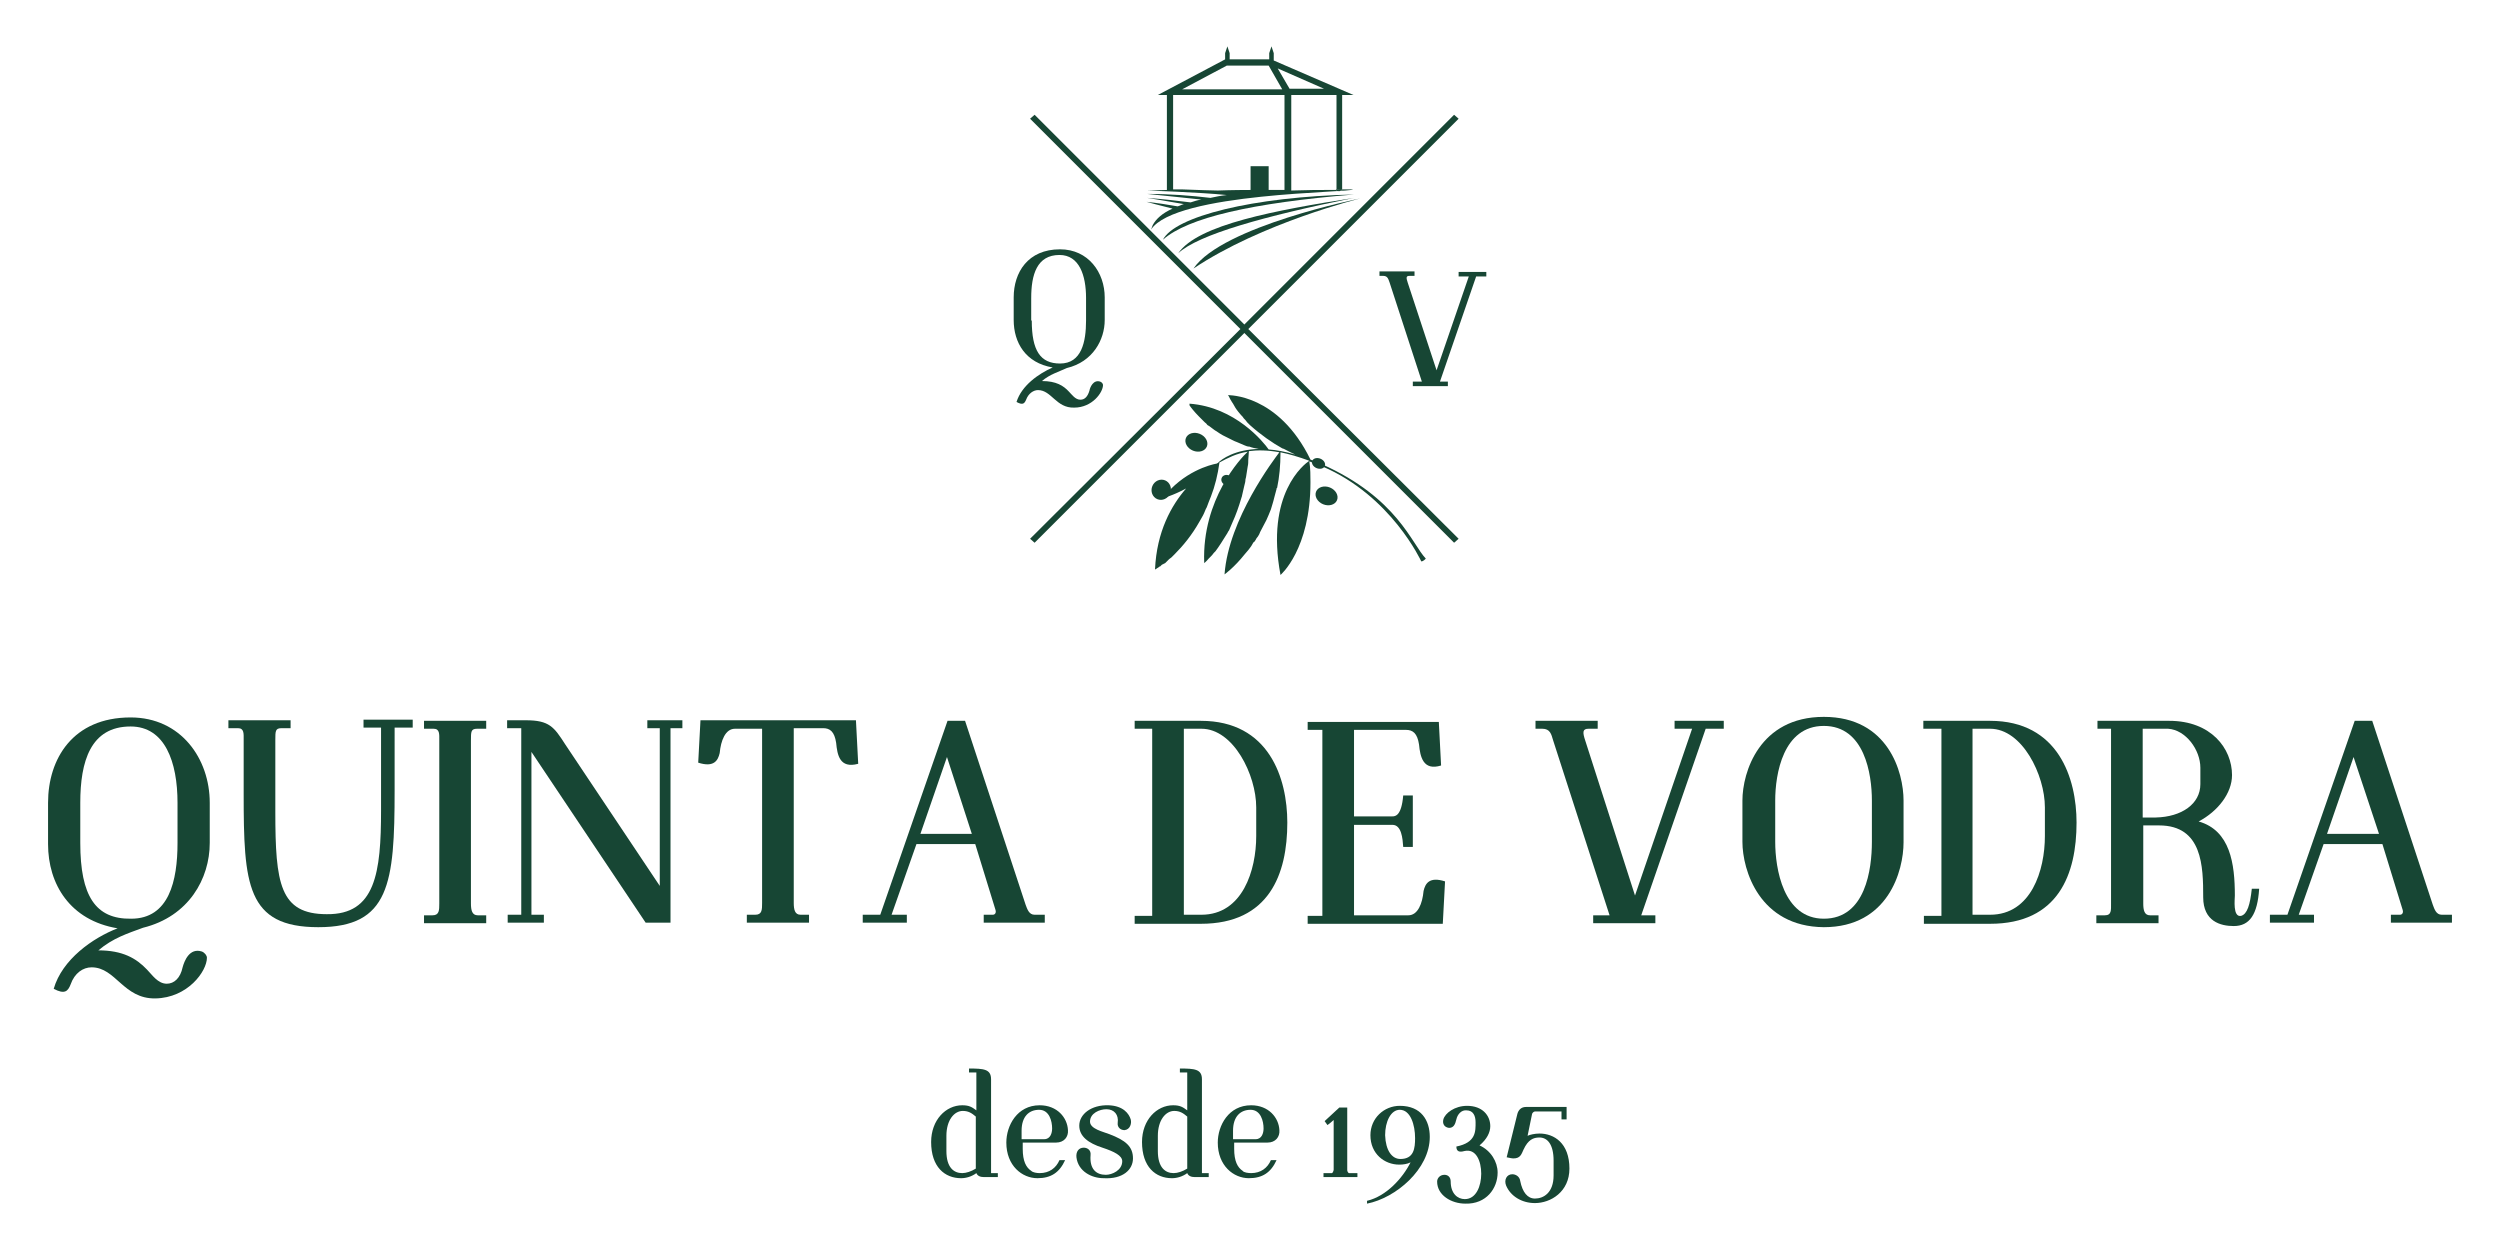 <?xml version="1.0" encoding="utf-8"?>
<!-- Generator: Adobe Illustrator 18.1.1, SVG Export Plug-In . SVG Version: 6.00 Build 0)  -->
<svg version="1.1" id="Camada_1" xmlns="http://www.w3.org/2000/svg" xmlns:xlink="http://www.w3.org/1999/xlink" x="0px" y="0px"
	 viewBox="0 0 442.2 221.1" enable-background="new 0 0 442.2 221.1" xml:space="preserve">
<g>
	<g>
		<path fill="#174634" d="M174,208.2c-0.6,0-1.1-0.2-1.3-0.7c-0.8,0.6-1.8,0.9-2.7,0.9c-2.9,0-5.3-2-5.3-6.4c0-3.9,2.6-6.5,5.5-6.5
			c1.2,0,1.7,0.3,2.5,0.9v-6.7h-1.3v-0.7c2.6,0,3.9,0.1,3.9,1.9v16.6h1.2v0.7H174z M172.6,197.5c-0.7-0.6-1.3-1-2.3-1
			c-1.5,0-2.9,1.6-2.9,4.4v2.7c0,2.9,1.3,3.9,2.8,3.9c0.7,0,1.6-0.3,2.4-0.8V197.5z"/>
		<path fill="#174634" d="M183.9,207.5c1.7,0,2.9-0.9,3.5-2.3h1c-1,2.2-2.5,3.2-4.9,3.2c-2.7,0-5.5-2.2-5.5-6.3c0-3,1.9-6.6,5.9-6.6
			c3.1,0,4.9,2.2,5,4.4c0.1,1.2-0.7,2.2-2.1,2.2h-5.9v1.1c0,2.2,0.6,3.3,1.5,3.9C182.7,207.4,183.4,207.5,183.9,207.5z M180.7,201.5
			h4c1.1,0,1.4-1.1,1.4-1.9c0-1.3-0.5-3.3-2.3-3.3c-1.8,0-3.1,1.2-3.1,3.7V201.5z"/>
		<path fill="#174634" d="M190.4,204.7c-0.1-1,0.4-1.7,1.3-1.7c0.6,0,1.3,0.4,1.2,1.3c-0.2,2.5,1,3.5,2.7,3.5c1.1,0,2.9-0.8,2.9-2.4
			c0-1-1.4-1.7-3.5-2.4c-2.5-0.8-4.1-2-4.1-3.9c0-2,2.1-3.7,5.2-3.6c2.6,0.1,3.6,1.5,3.9,2.5c0.2,0.7-0.1,1.8-1.1,1.9
			c-0.7,0-1.3-0.5-1.2-1.3c0.2-1.4-0.6-2.4-2-2.4c-1.2,0-2.9,0.7-2.9,2.2c0,1.3,2.4,1.8,3.4,2.2c2.9,1.1,4.2,2.2,4.2,4.3
			c0,2-1.8,3.7-5.2,3.5C193.1,208.4,190.7,207.2,190.4,204.7z"/>
		<path fill="#174634" d="M211.3,208.2c-0.6,0-1.1-0.2-1.3-0.7c-0.8,0.6-1.8,0.9-2.7,0.9c-2.9,0-5.3-2-5.3-6.4
			c0-3.9,2.6-6.5,5.5-6.5c1.2,0,1.7,0.3,2.5,0.9v-6.7h-1.3v-0.7c2.6,0,3.9,0.1,3.9,1.9v16.6h1.2v0.7H211.3z M210,197.5
			c-0.7-0.6-1.3-1-2.3-1c-1.5,0-2.9,1.6-2.9,4.4v2.7c0,2.9,1.3,3.9,2.8,3.9c0.7,0,1.6-0.3,2.4-0.8V197.5z"/>
		<path fill="#174634" d="M221.3,207.5c1.7,0,2.9-0.9,3.5-2.3h1c-1,2.2-2.5,3.2-4.9,3.2c-2.7,0-5.5-2.2-5.5-6.3c0-3,1.9-6.6,5.9-6.6
			c3.1,0,4.9,2.2,5,4.4c0.1,1.2-0.7,2.2-2.1,2.2h-5.9v1.1c0,2.2,0.6,3.3,1.5,3.9C220,207.4,220.8,207.5,221.3,207.5z M218.1,201.5h4
			c1.1,0,1.4-1.1,1.4-1.9c0-1.3-0.5-3.3-2.3-3.3c-1.8,0-3.1,1.2-3.1,3.7V201.5z"/>
		<path fill="#174634" d="M234.3,198.3l2.6-2.4h1.4V207c0,0.2,0.2,0.5,0.3,0.5h1.5v0.7h-6v-0.7h1.5c0.1,0,0.3-0.4,0.3-0.6v-8.8
			c-0.3,0.3-0.7,0.6-1.1,0.9L234.3,198.3z"/>
		<path fill="#174634" d="M241.8,212.4c3.4-0.8,6.3-4,7.7-6.8c-0.6,0.3-1.3,0.4-2,0.4c-2.6,0-5.1-1.9-5.1-5.2c0-3,2.4-5.2,5.2-5.2
			c3.8,0,5.3,2.6,5.3,5.5c0,5.7-6,10.8-11.1,11.8L241.8,212.4z M245,200.8c0.1,2.7,1.2,4.2,2.7,4.2c2.4,0,2.6-1.9,2.6-3.7
			c0-2.3-0.8-5-2.7-5C246,196.3,245,198.4,245,200.8z"/>
		<path fill="#174634" d="M261,198.5c0-1.1-0.4-2.1-1.6-2.1c-0.9-0.1-1.6,0.7-1.8,1.6c-0.2,0.9-0.5,1.5-1.3,1.5
			c-0.8-0.1-1.2-0.7-1-1.5c0.3-1.1,2-2.4,4.2-2.4c2.7,0,4.1,1.7,4.1,3.6c0,1.1-0.6,2.3-1.9,3.4c2,0.9,3.2,2.9,3.2,4.8
			c0,2.8-2,5.6-5.7,5.5c-2.5,0-5-1.5-5-3.9c0-0.6,0.5-1.2,1.3-1.2c0.6,0,1.1,0.4,1.1,1.2c0,2.1,1.2,3.1,2.5,3.1c2,0,2.9-2.3,2.9-4.5
			c0-2.2-0.9-4.5-3-4c-0.7,0.2-1.4,0.2-1.4-0.8C261.1,202.1,261,200.1,261,198.5z"/>
		<path fill="#174634" d="M268.4,197c0.2-0.7,0.7-1.2,1.5-1.2h7.2v2.2h-0.9v-1.4h-4.7c-0.2,0-0.4,0.2-0.5,0.4l-0.8,3.9
			c0.4-0.2,1.3-0.4,2.1-0.4c2.6,0,5.3,1.7,5.3,6.2c0,4.1-3.3,6.1-6.1,6.1c-2.3,0-4.3-1.2-5.1-3.1c-0.4-1,0.1-2,1.1-2
			c0.6,0,1.3,0.4,1.4,1.2c0.4,2,1.3,3.1,2.6,3.1c1.5,0,3.3-1,3.3-4.1v-2.6c0-2.9-1.1-4.1-2.5-4.1c-1.1,0-2,0.4-2.8,2.1
			c-0.4,0.9-0.6,1.6-1.8,1.6c-0.3,0-0.7-0.1-1.2-0.2L268.4,197z"/>
	</g>
	<g>
		<path fill="#174634" d="M17.4,168.1c4.3,0,6.7,1.4,8.6,3.4c0.9,0.9,1.9,2.5,3.5,2.5c1.3,0,2.4-1,2.8-2.9c0.3-1.1,1.2-3.5,3.4-2.8
			c0.5,0.2,0.9,0.7,0.9,1.1c0,2.4-3.4,7.1-9.1,7.2c-5.7,0.1-7-5.5-11.3-5.5c-1.5,0-3,1-3.7,3c-0.5,1.3-1.1,1.8-3,0.8
			c1.5-5.2,6.9-9,11.3-10.7c-8.4-1.4-12.3-7.8-12.3-14.9V142c0-7.8,4.4-15.1,14.6-15.1c8.9,0,14,7.3,14,15.1v7.1
			c0,6.3-3.7,13-11.8,15C22.6,165.1,20,165.9,17.4,168.1z M14.2,149.1c0,9.4,2.7,13.5,9,13.4c6.7,0,8.2-6.7,8.2-13.4V142
			c0-7.2-2.2-13.5-8.3-13.5c-7.1,0-8.9,6.2-8.9,13.5V149.1z"/>
		<path fill="#174634" d="M69.8,139.8c0,16.5-0.9,24.2-13.5,24.2c-12.7,0-13.2-7.6-13.2-23.6v-9.6c0-1,0.1-2-1-2h-1.7v-1.4h11v1.4
			h-1.6c-1.1,0-1.1,0.5-1.1,2.1v12.7c0,12.7,0.8,18.1,9.1,18.1c8.6,0.1,9.6-7.3,9.6-18.4v-14.6h-3.1v-1.4H73v1.4h-3.2V139.8z"/>
		<path fill="#174634" d="M77.7,130.9c0-1,0.1-2-1-2H75v-1.4h11v1.4h-1.6c-1.1,0-1.1,0.5-1.1,2.1v28.8c0,1.2,0.2,2.1,1.2,2.1H86v1.4
			H75v-1.4h1.5c1.2,0,1.2-0.9,1.2-2.1V130.9z"/>
		<path fill="#174634" d="M92.1,128.8h-2.4v-1.4H93c4.2,0,5,1.2,7,4.3l16.7,25v-27.9h-2.2v-1.4h6.2v1.4h-2.1v34.4h-4.4L94,133v28.8
			h2.2v1.4h-6.4v-1.4h2.4V128.8z"/>
		<path fill="#174634" d="M134.8,128.9h-4.8c-1.7,0-2.5,2.1-2.7,4.3c-0.3,1.3-1,2.6-3.8,1.7l0.4-7.5h27.5l0.4,7.7
			c-3.3,0.9-3.7-1.6-3.9-3.7c-0.3-2-1.1-2.6-2.3-2.6h-5.2v30.9c0,1.2,0.2,2.1,1.2,2.1h1.5v1.4h-11v-1.4h1.5c1.2,0,1.2-0.9,1.2-2.1
			V128.9z"/>
		<path fill="#174634" d="M167.6,127.5h3.1l10.7,32.5c0.3,0.8,0.6,1.8,1.6,1.8h1.8v1.4H174v-1.4h1.6c0.5,0,0.6-0.5,0.5-0.8
			l-3.6-11.7h-10.4l-4.4,12.5h2.7v1.4h-7.8v-1.4h3.1L167.6,127.5z M171.9,147.5l-4.4-13.6l-4.7,13.6H171.9z"/>
		<path fill="#174634" d="M203.8,128.9h-3.1v-1.4h11.7c12.1,0,15.3,10.2,15.3,18c0,9.1-3.2,17.9-15.3,17.9h-11.7v-1.4h3.1V128.9z
			 M209.4,128.9v32.9h3.1c7.3,0,9.7-7.9,9.7-13.9v-5.1c0-5.7-4-13.9-9.7-13.9H209.4z"/>
		<path fill="#174634" d="M239.5,144.4h6.8c0.5,0,1.6-0.1,1.9-3.7h1.7v9.1h-1.7c-0.1-1.5-0.3-3.9-1.9-3.9h-6.8v16h9.6
			c1.7,0,2.5-2.1,2.7-4.3c0.3-1.3,1-2.6,3.8-1.7l-0.4,7.5h-23.9v-1.4h2.6v-32.9h-2.6v-1.4h23.2l0.4,7.7c-3.2,1-3.7-1.6-3.9-3.7
			c-0.3-2-1.1-2.6-2.3-2.6h-9.2V144.4z"/>
		<path fill="#174634" d="M289.2,158.4l10.1-29.5h-3.1v-1.4h8.7v1.4h-3.2l-11.4,33h2.5v1.4h-11v-1.4h2.9l-10-31c-0.3-1-0.5-2-1.9-2
			h-1.2v-1.4h11v1.4h-1.6c-1.1,0-1.1,0.6-0.6,2.1L289.2,158.4z"/>
		<path fill="#174634" d="M308.2,148.9v-7.3c0-5,3-14.8,14.4-14.8c11.4,0,14.1,9.8,14.1,14.8v7.4c0,5-2.7,15-14.1,15
			C311.2,163.9,308.2,153.9,308.2,148.9z M314,148.9c0,4.7,1.4,13.6,8.6,13.6c7.4,0,8.5-8.8,8.5-13.6v-7.3c0-4.7-1.3-13.2-8.5-13.2
			c-7.2,0-8.6,8.5-8.6,13.2V148.9z"/>
		<path fill="#174634" d="M343.3,128.9h-3.1v-1.4H352c12.1,0,15.3,10.2,15.3,18c0,9.1-3.2,17.9-15.3,17.9h-11.7v-1.4h3.1V128.9z
			 M348.9,128.9v32.9h3.1c7.3,0,9.7-7.9,9.7-13.9v-5.1c0-5.7-4-13.9-9.7-13.9H348.9z"/>
		<path fill="#174634" d="M379.1,146.1v13.7c0,1.2,0.2,2.1,1.2,2.1h1.5v1.4h-11v-1.4h1.5c1.2,0,1.1-0.9,1.1-2.1v-30.9h-2.4v-1.4
			h12.7c7.4,0,11.1,4.9,11.1,9.6c0,3.2-2.5,6.4-5.9,8.2c5.6,1.6,6.4,7.5,6.4,13.1c0,0.6-0.4,3.9,1.1,3.6c1.1-0.3,1.6-2,1.9-4.8h1.3
			c-0.3,4.6-1.7,6.6-4.5,6.6c-2.3,0-5.4-0.8-5.4-5.1c0-5.4-0.1-12.7-7.8-12.7H379.1z M379.1,144.6h2.2c4.6-0.1,7.9-2.4,7.9-5.9v-2.9
			c0-3.2-2.6-6.7-5.7-6.9h-4.5V144.6z"/>
		<path fill="#174634" d="M416.5,127.5h3.1l10.7,32.5c0.3,0.8,0.6,1.8,1.6,1.8h1.8v1.4h-10.8v-1.4h1.6c0.5,0,0.6-0.5,0.5-0.8
			l-3.6-11.7h-10.4l-4.4,12.5h2.7v1.4h-7.8v-1.4h3.1L416.5,127.5z M420.8,147.5l-4.5-13.6l-4.7,13.6H420.8z"/>
	</g>
	<g>
		<path fill="#174634" d="M229.3,82.4C229.3,82.4,229.3,82.4,229.3,82.4C229.3,82.4,229.3,82.4,229.3,82.4
			C229.3,82.4,229.3,82.4,229.3,82.4z"/>
		<path fill="#174634" d="M229.3,82.4C229.3,82.4,229.3,82.4,229.3,82.4C229.3,82.4,229.3,82.4,229.3,82.4
			C229.3,82.4,229.3,82.4,229.3,82.4z"/>
		<path fill="#174634" d="M233.8,82.1c-0.7-0.3-1.4-0.6-2-0.8c-5.7-11.7-14.6-11.4-14.6-11.4c0,0,0,0.1,0.1,0.1l0,0
			c0.1,0.2,0.2,0.4,0.3,0.6c0.1,0.2,0.2,0.3,0.3,0.5c0.3,0.4,0.5,0.9,0.8,1.3c0.1,0.1,0.2,0.3,0.3,0.4c0.2,0.2,0.3,0.4,0.5,0.6
			c0.2,0.2,0.4,0.4,0.5,0.6c0.2,0.2,0.4,0.4,0.6,0.7c0.2,0.2,0.3,0.3,0.5,0.5c1.9,1.7,3.9,3.1,5.7,4.1c0.1,0,0.2,0.1,0.3,0.1
			c0.7,0.4,1.4,0.7,2,1c-1.7-0.5-3.3-0.8-4.7-0.9c-0.9-1.3-5.9-7.5-14-8.1c0,0,0,0,0,0c0,0,0,0,0,0.1c0,0,0,0,0,0.1c0,0,0,0,0,0.1
			c0.2,0.3,0.8,1.1,1.7,2c0.1,0.1,0.3,0.3,0.4,0.4c0.2,0.2,0.4,0.4,0.6,0.6c0.1,0.1,0.3,0.2,0.4,0.4c0.1,0.1,0.2,0.2,0.3,0.2
			c0.1,0.1,0.3,0.2,0.4,0.3c0.3,0.2,0.6,0.5,1,0.7c0.3,0.2,0.7,0.5,1.1,0.7c0.2,0.1,0.4,0.2,0.6,0.3c0,0,0,0,0,0
			c0.2,0.1,0.4,0.2,0.6,0.3c0.2,0.1,0.4,0.2,0.6,0.3c0.2,0.1,0.4,0.2,0.7,0.3c0.2,0.1,0.5,0.2,0.7,0.3c0.2,0.1,0.5,0.2,0.7,0.3
			c0.2,0.1,0.5,0.2,0.8,0.2c0.5,0.2,1,0.3,1.6,0.4c0.1,0,0.1,0,0.2,0c-4.4,0.1-6.7,1.8-7.4,2.5c0,0,0,0,0,0c-0.1,0-0.1,0.1-0.2,0.1
			c-1.1,0.2-5.9,1.4-9.5,6.1l0,0c0,0,0,0,0,0c0,0,1.7-0.4,4.1-1.7c-2.6,3-5.2,7.6-5.5,14.3c0,0,0,0,0.1,0c0,0,0,0,0,0
			c0.1-0.1,0.3-0.2,0.6-0.4c0,0,0.1-0.1,0.1-0.1c0,0,0,0,0.1,0c0,0,0.1-0.1,0.1-0.1c0.1-0.1,0.1-0.1,0.2-0.2c0.1,0,0.1-0.1,0.2-0.1
			c0.1,0,0.1-0.1,0.2-0.1c0.1,0,0.1-0.1,0.2-0.1c0.1-0.1,0.2-0.2,0.3-0.3c0.1-0.1,0.1-0.1,0.2-0.2c0.1-0.1,0.1-0.1,0.2-0.2
			c0.1-0.1,0.3-0.2,0.4-0.3c0,0,0,0,0,0c0.2-0.2,0.4-0.4,0.6-0.6c1.4-1.4,3-3.3,4.4-5.8c0.1-0.2,0.3-0.5,0.4-0.7
			c0.3-0.5,0.5-1,0.7-1.5c0.1-0.1,0.1-0.2,0.2-0.4c0.1-0.3,0.2-0.5,0.3-0.8c0.1-0.2,0.1-0.3,0.2-0.5s0.1-0.3,0.2-0.5
			c0.7-1.8,1.2-3.8,1.5-6c1.5-0.8,3-1.6,5-1.9c-1.2,1.1-8.1,8.4-7.7,19.6v0.1c0,0,0.3-0.2,0.8-0.8c0.1-0.1,0.2-0.2,0.3-0.3
			c0.2-0.2,0.4-0.4,0.6-0.7c0.1-0.1,0.2-0.2,0.3-0.3c0.6-0.8,1.3-1.9,2.1-3.2c0.1-0.2,0.2-0.4,0.3-0.5c0.1-0.2,0.2-0.5,0.3-0.7
			c0.1-0.2,0.2-0.5,0.3-0.7c0.6-1.3,1.1-2.7,1.6-4.4c0.1-0.2,0.1-0.5,0.2-0.8c0.1-0.4,0.2-0.9,0.3-1.3c0.1-0.4,0.2-0.7,0.2-1.1
			c0-0.1,0.1-0.3,0.1-0.4c0.1-0.6,0.2-1.3,0.3-1.9c0.1-0.4,0.1-0.8,0.1-1.2c0-0.4,0.1-0.9,0.1-1.4v0c0,0,0-0.1,0-0.1
			c1.5-0.2,3.3-0.2,5.4,0.2c-0.9,1.2-9,11.8-9.7,21.6c0,0,0,0,0,0c0,0,1.7-1.2,3.6-3.6c0.2-0.2,0.4-0.5,0.6-0.7
			c0.2-0.3,0.5-0.6,0.7-1c0.1-0.2,0.2-0.4,0.4-0.5c0.1-0.1,0.1-0.2,0.2-0.3c0.1-0.2,0.2-0.4,0.4-0.6c0.2-0.3,0.3-0.5,0.4-0.8
			c0.4-0.7,0.7-1.4,1.1-2.1c0,0,0,0,0,0c0.3-0.6,0.5-1.2,0.8-1.9c0.1-0.3,0.2-0.7,0.3-1c0.1-0.3,0.2-0.7,0.3-1.1
			c0.1-0.5,0.3-1,0.4-1.5c0-0.1,0-0.2,0.1-0.2c0.4-1.9,0.6-4,0.6-6.3c1.5,0.3,3.2,0.8,5.1,1.5c-0.9,0.6-7.8,5.8-5.1,20.2
			c0,0,5.3-4.5,5.3-16.4c0-1.2,0-2.4-0.2-3.7c0.7,0.3,1.5,0.6,2.3,0.9c12.2,5.2,17.5,16.8,17.5,16.8c0.4,0,0.8-0.5,0.8-0.5
			C249.7,96.2,247.2,88.1,233.8,82.1z M229.3,80.5C229.3,80.5,229.3,80.5,229.3,80.5C229.3,80.5,229.3,80.5,229.3,80.5
			C229.3,80.5,229.3,80.5,229.3,80.5z"/>
		<g>
			
				<ellipse transform="matrix(0.38 -0.925 0.925 0.38 59.005 244.186)" fill="#174634" cx="211.5" cy="78.1" rx="1.6" ry="2"/>
			
				<ellipse transform="matrix(0.38 -0.925 0.925 0.38 64.501 271.338)" fill="#174634" cx="234.5" cy="87.6" rx="1.6" ry="2"/>
			
				<ellipse transform="matrix(0.38 -0.925 0.925 0.38 56.06 253.287)" fill="#174634" cx="216.9" cy="84.9" rx="0.9" ry="1"/>
			
				<ellipse transform="matrix(0.38 -0.925 0.925 0.38 47.278 243.624)" fill="#174634" cx="205.3" cy="86.6" rx="1.8" ry="1.7"/>
			
				<ellipse transform="matrix(0.38 -0.925 0.925 0.38 68.887 266.466)" fill="#174634" cx="233.1" cy="81.9" rx="0.9" ry="1.2"/>
		</g>
		<g>
			<g>
				<polygon fill="#174634" points="220.8,58.2 258,95.3 257.2,96 220.1,58.9 183,96 182.2,95.3 219.4,58.2 182.2,21 183,20.3 
					220.1,57.4 257.2,20.3 258,21 				"/>
			</g>
			<g>
				<g>
					<path fill="#174634" d="M184.3,67.4c2.5,0,3.8,0.8,4.8,1.9c0.5,0.5,1.1,1.4,2,1.4c0.8,0,1.3-0.6,1.6-1.6c0.1-0.6,0.7-2,1.9-1.6
						c0.3,0.1,0.5,0.4,0.5,0.6c0,1.3-1.9,4-5.1,4c-3.2,0.1-4-3.1-6.4-3.1c-0.8,0-1.7,0.6-2.1,1.7c-0.3,0.7-0.6,1-1.7,0.4
						c0.9-2.9,3.9-5,6.4-6.1c-4.8-0.8-6.9-4.4-6.9-8.4v-4c0-4.4,2.5-8.5,8.2-8.5c5,0,7.9,4.1,7.9,8.5v4c0,3.5-2.1,7.4-6.7,8.5
						C187.2,65.8,185.7,66.2,184.3,67.4z M182.5,56.7c0,5.3,1.5,7.6,5,7.6c3.8,0,4.6-3.8,4.6-7.6v-4c0-4-1.2-7.6-4.7-7.6
						c-4,0-5,3.5-5,7.6V56.7z"/>
				</g>
				<g>
					<g>
						<path fill="#174634" d="M254.1,65.5l5.7-16.6H258v-0.8h4.9v0.8h-1.8l-6.4,18.6h1.4v0.8h-6.2v-0.8h1.6L245.8,50
							c-0.2-0.5-0.3-1.2-1.1-1.2h-0.7v-0.8h6.2v0.8h-0.9c-0.6,0-0.6,0.3-0.3,1.2L254.1,65.5z"/>
					</g>
				</g>
			</g>
		</g>
		<g>
			<g>
				<g>
					<g>
						<path fill="#174634" d="M205.7,42.4c2.1-4.1,15.8-7.6,33.8-8C221.4,35.9,210.1,38.5,205.7,42.4z"/>
					</g>
					<g>
						<path fill="#174634" d="M208.4,44.8c3.5-5.1,17.2-7.6,31.1-9.8C223.7,38.2,211.9,41.5,208.4,44.8z"/>
					</g>
					<g>
						<path fill="#174634" d="M211.1,47.5c5.1-7.5,29.5-12.4,29.5-12.4S223.2,39.4,211.1,47.5z"/>
					</g>
				</g>
				<path fill="#174634" d="M237.4,33.5v0.2c-0.2,0-0.3,0-0.4,0.1c-0.1,0-0.2,0-0.3,0c-0.1,0-0.2,0-0.3,0v-0.2
					C236.7,33.5,237,33.5,237.4,33.5z"/>
			</g>
			<g>
				<g>
					<path fill="#174634" d="M226,12.2l2.1,3.6h0L226,12.2z M226,12.2l2.1,3.6h0L226,12.2z M226,12.2l2.1,3.6h0L226,12.2z M226,12.2
						l2.1,3.6h0L226,12.2z M226,12.2l2.1,3.6h0L226,12.2z M226,12.2l2.1,3.6h0L226,12.2z"/>
					<path fill="#174634" d="M236.3,33.5v0.2c0.1,0,0.2,0,0.3,0c0.1,0,0.2,0,0.3,0c0.1,0,0.3-0.1,0.4-0.1v-0.2
						C237,33.5,236.7,33.5,236.3,33.5z"/>
					<path fill="#174634" d="M237.4,33.5v0.2c-0.2,0-0.3,0-0.4,0.1c-0.1,0-0.2,0-0.3,0c-0.1,0-0.2,0-0.3,0v-0.2c-1.1,0-2,0-2,0
						c-0.8,0-3.2,0-6,0.1V16.8h8v16.7C236.7,33.5,237,33.5,237.4,33.5V16.8h2l-14.1-6.1V9.4l-0.4-1.2l-0.4,1.2v1.1h-7V9.4l-0.4-1.2
						l-0.4,1.2v1.1h0l-11.9,6.3h1.6v16.8c-1.1,0-2.3,0.1-3.5,0.1c0,0,9.3,0.3,14.1,0.8c-1,0.1-2,0.3-2.9,0.5
						c-3.4-0.4-7.1-0.7-11.2-0.7c0,0,6,0.6,9.6,1c-0.7,0.1-1.3,0.3-1.9,0.5c-2.4-0.3-5-0.6-7.7-0.8c0.2,0,4.1,0.7,6.5,1.1
						c-0.4,0.1-0.7,0.3-1.1,0.4c-1.7-0.3-3.6-0.6-5.5-0.8c0,0,2.9,0.8,4.6,1.2c-1.8,0.8-2.9,1.8-3.5,2.9l-0.3,0.8
						c4.3-6.6,35.7-6.5,35.7-7.1C239.1,33.5,238.2,33.5,237.4,33.5z M217,11.6h7.4l2.4,4.2h-17.7L217,11.6z M227.3,33.6
						c-1,0-1.9,0-2.9,0v-4.2h-3.2v4.2c-3.3,0-5.8,0.1-5.8,0.1c0,0-4.5-0.1-6.3-0.2l-1.5,0c0,0-0.1,0-0.1,0V16.8h19.7V33.6z
						 M228.1,15.7l-2.1-3.6l8.2,3.6H228.1z"/>
				</g>
			</g>
		</g>
	</g>
</g>
</svg>
